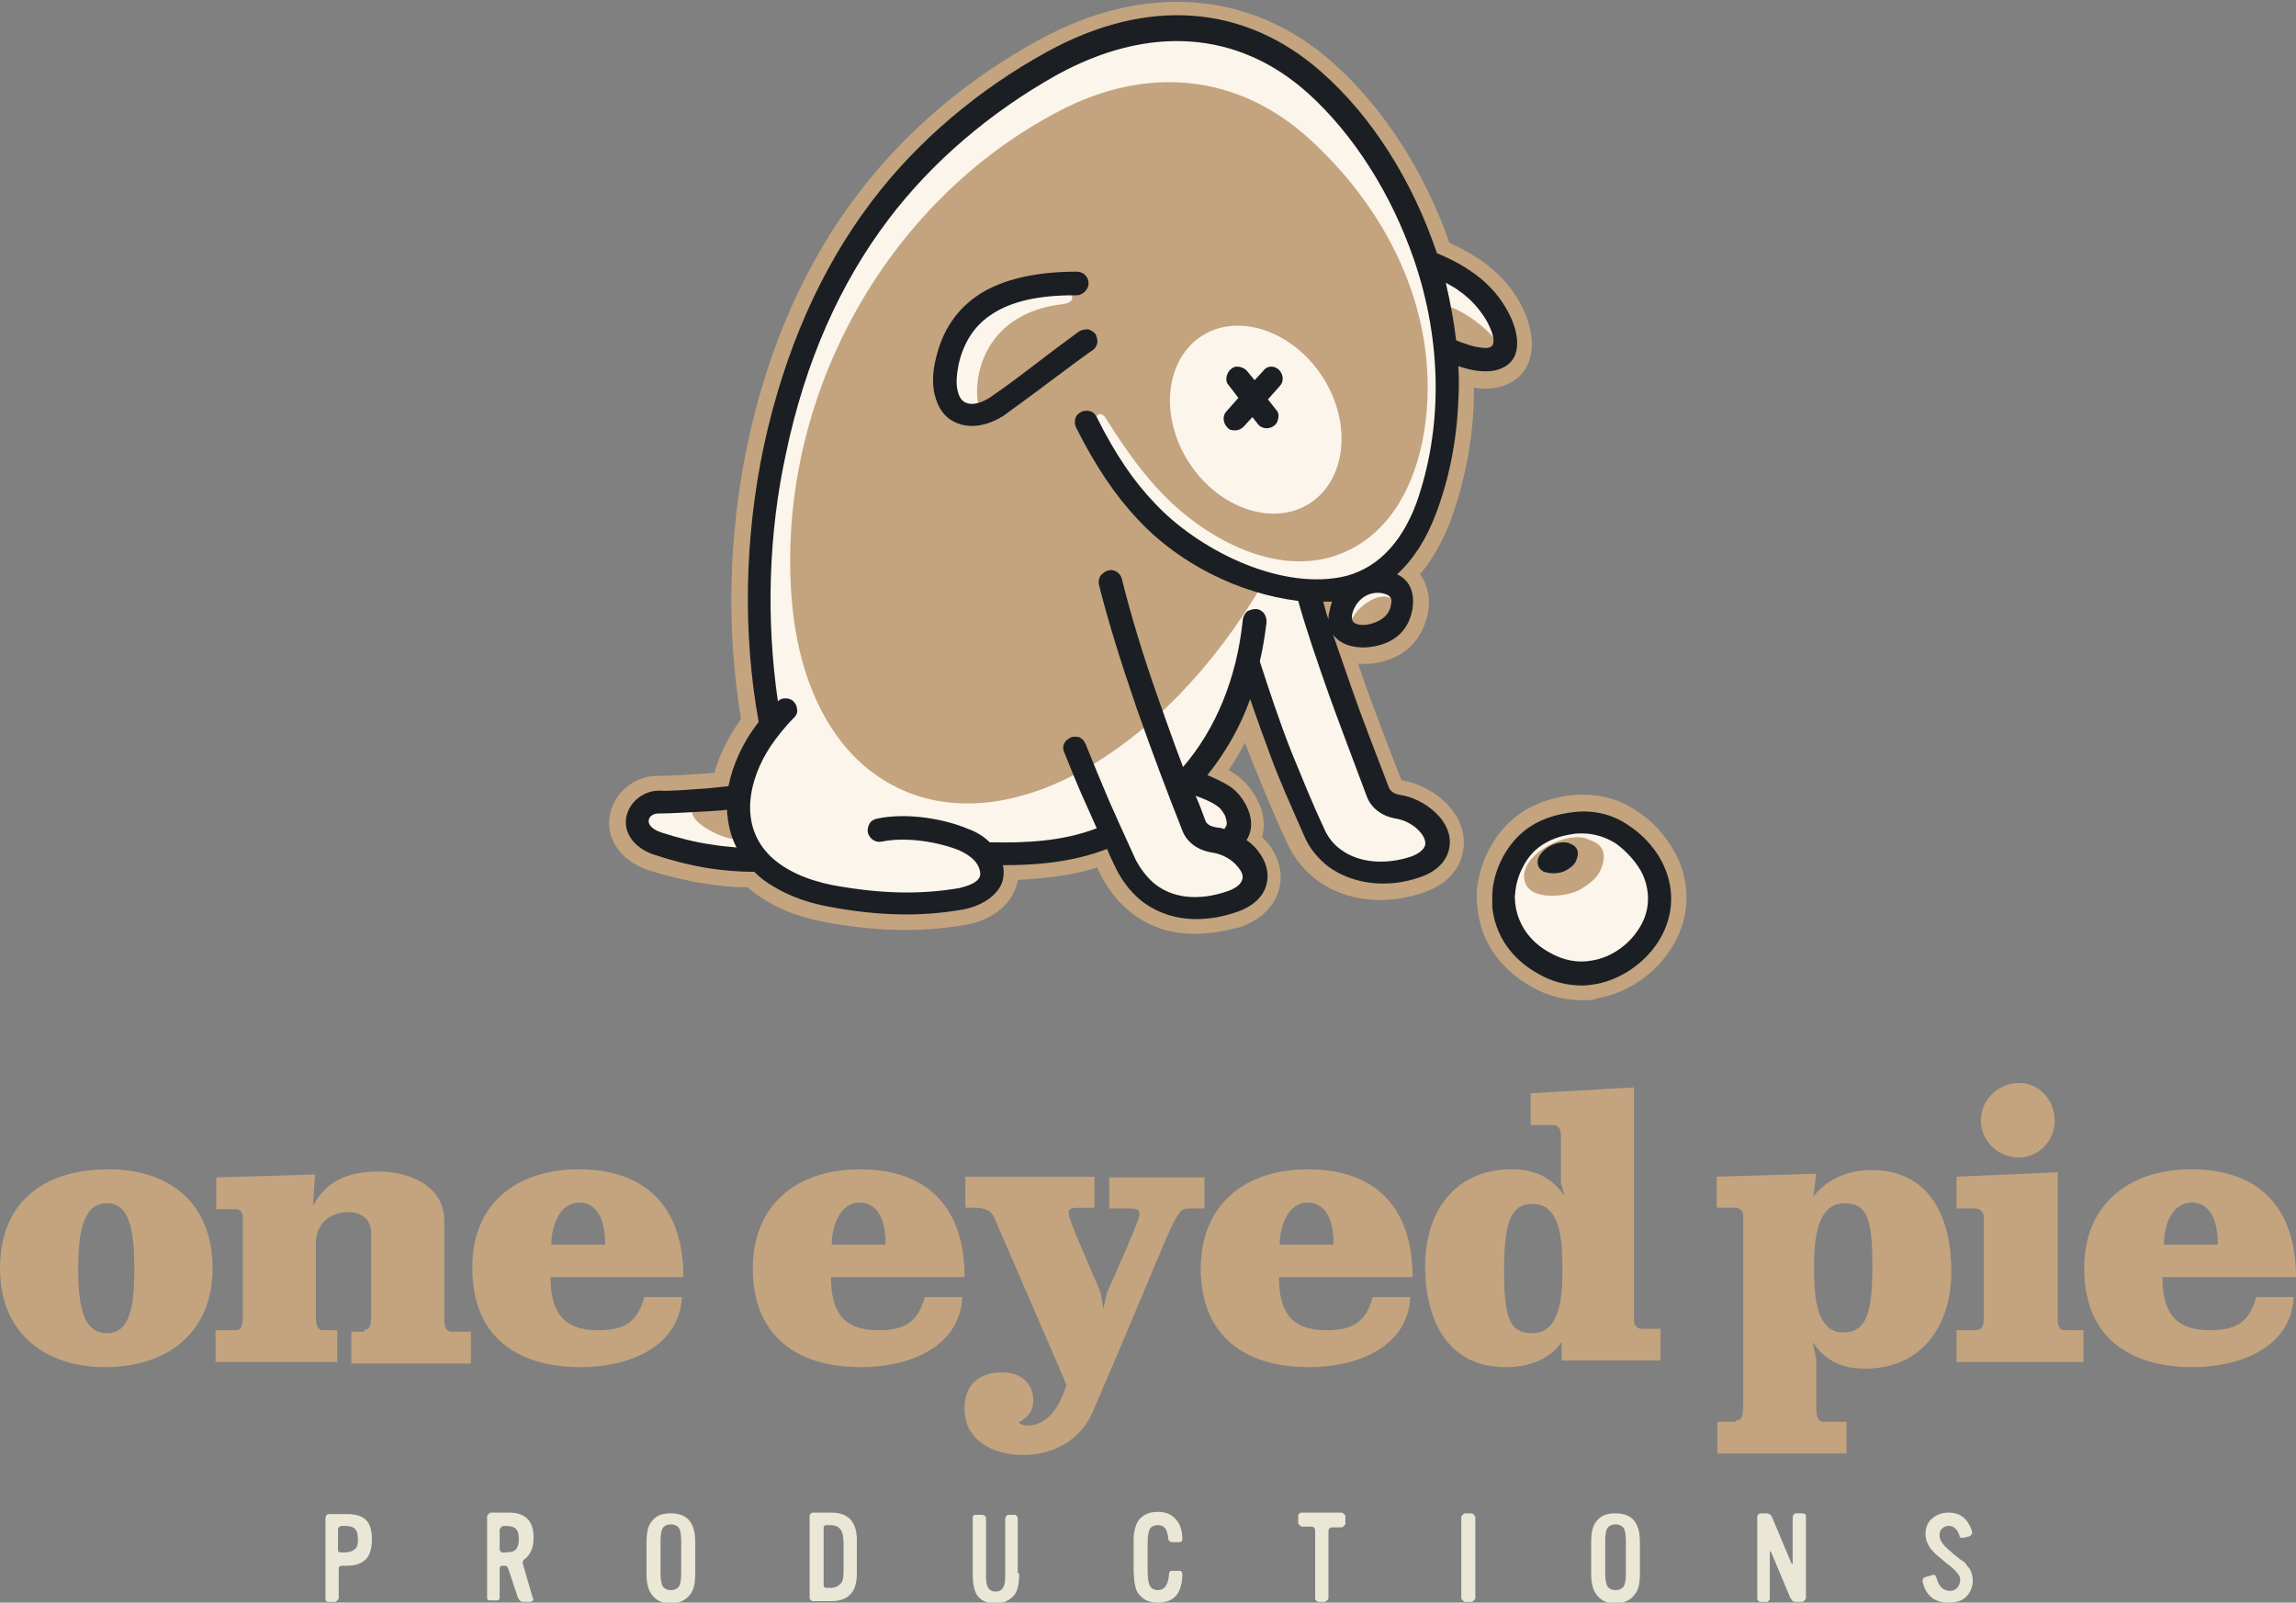 <?xml version="1.0" encoding="utf-8"?>
<!-- Generator: Adobe Illustrator 23.0.3, SVG Export Plug-In . SVG Version: 6.00 Build 0)  -->
<svg version="1.1" xmlns="http://www.w3.org/2000/svg" xmlns:xlink="http://www.w3.org/1999/xlink" x="0px" y="0px"
	 viewBox="0 0 311.1 217.1" style="enable-background:new 0 0 311.1 217.1;" xml:space="preserve">
<rect x="0" y="0" width="311.1" height="217.1" fill="#808080" stroke="none"/>
<style type="text/css">
	.st0{fill:#EAE7D6;}
	.st1{fill:#1B1F23;}
	.st2{fill:#FBF5EB;}
	.st3{fill:#C3A47F;}
	.st4{fill-rule:evenodd;clip-rule:evenodd;fill:#C3A47F;}
	.st5{stroke:#000000;stroke-width:2;stroke-miterlimit:10;}
	.st6{fill:none;stroke:#C3A47F;stroke-width:5;stroke-miterlimit:10;}
	.st7{stroke:#000000;stroke-width:0.75;stroke-miterlimit:10;}
</style>
<g id="Layer_1">
</g>
<g id="logo_final">
	<path id="productions_4_" class="st0" d="M50.4,208.5c0,1.2-0.3,2.2-0.8,2.7c-0.6,0.6-1.4,0.9-2.6,0.9h-0.7c-0.1,0-0.2,0.1-0.3,0.1
		c-0.1,0.1-0.1,0.2-0.1,0.4v3.9c0,0.1-0.1,0.2-0.2,0.3c-0.1,0.1-0.2,0.2-0.3,0.2h-0.9c-0.1,0-0.2,0-0.3-0.1
		c-0.1-0.1-0.1-0.2-0.1-0.3v-11c0-0.1,0.1-0.2,0.1-0.3c0.1-0.1,0.2-0.2,0.3-0.2h2.6c1.1,0,2,0.3,2.5,0.8
		C50.1,206.4,50.4,207.3,50.4,208.5L50.4,208.5z M48.5,208.6c0-0.7-0.1-1.2-0.4-1.5c-0.3-0.3-0.8-0.4-1.5-0.4h-0.3
		c-0.1,0-0.3,0.1-0.4,0.2c-0.1,0.1-0.1,0.2-0.1,0.3v2.7c0,0.1,0,0.3,0.1,0.3c0.1,0.1,0.2,0.1,0.3,0.1h0.3c0.7,0,1.2-0.1,1.5-0.4
		C48.3,209.8,48.5,209.3,48.5,208.6L48.5,208.6z M72.2,216.5c0.1,0.1,0.1,0.2,0,0.3c-0.1,0.1-0.2,0.2-0.3,0.2h-1
		c-0.2,0-0.4-0.1-0.5-0.2c0-0.1-0.1-0.2-0.2-0.3l-1.3-3.9c-0.1-0.2-0.1-0.3-0.2-0.4c-0.1-0.1-0.2-0.1-0.4-0.1h-0.2
		c-0.1,0-0.2,0-0.3,0.1c-0.1,0.1-0.1,0.2-0.1,0.3v3.9c0,0.1,0,0.2-0.1,0.3c-0.1,0.1-0.2,0.1-0.3,0.1h-0.9c-0.1,0-0.2,0-0.3-0.1
		c-0.1-0.1-0.1-0.2-0.1-0.3v-11c0-0.1,0.1-0.2,0.2-0.3c0.1-0.1,0.2-0.2,0.3-0.2h2.4c2.3,0,3.4,1.1,3.4,3.4c0,1.3-0.4,2.3-1.2,2.9
		c-0.1,0-0.1,0.1-0.2,0.2c0,0.1-0.1,0.2-0.1,0.3L72.2,216.5L72.2,216.5z M70.3,208.5c0-0.7-0.1-1.1-0.4-1.4
		c-0.3-0.3-0.8-0.4-1.5-0.4h-0.2c-0.1,0-0.2,0.1-0.3,0.2c-0.1,0.1-0.2,0.2-0.2,0.3v2.7c0,0.1,0,0.2,0.2,0.3c0.1,0.1,0.2,0.2,0.3,0.1
		h0.2c0.7,0,1.2-0.1,1.5-0.4C70.1,209.7,70.3,209.2,70.3,208.5L70.3,208.5z M94.2,213.2c0,1.3-0.2,2.2-0.7,2.8
		c-0.6,0.8-1.5,1.2-2.6,1.2c-1.2,0-2-0.4-2.6-1.2c-0.5-0.7-0.7-1.6-0.7-2.8v-4.3c0-1.3,0.2-2.2,0.7-2.8c0.6-0.8,1.4-1.1,2.6-1.1
		c1.2,0,2.1,0.4,2.6,1.1c0.5,0.7,0.7,1.6,0.7,2.8V213.2L94.2,213.2z M92.3,213.1v-4.3c0-0.9-0.1-1.5-0.3-1.8
		c-0.2-0.3-0.6-0.5-1.1-0.5c-0.5,0-0.9,0.2-1.1,0.5c-0.2,0.3-0.3,0.9-0.3,1.8v4.3c0,0.8,0.1,1.4,0.3,1.8c0.2,0.3,0.6,0.5,1.1,0.5
		c0.5,0,0.9-0.2,1.1-0.5C92.2,214.6,92.3,214,92.3,213.1L92.3,213.1z M116.1,213.2c0,2.5-1.2,3.7-3.5,3.7h-2.5
		c-0.1,0-0.2-0.1-0.3-0.2c-0.1-0.1-0.1-0.2-0.1-0.3v-11c0-0.1,0-0.2,0.1-0.3c0.1-0.1,0.2-0.2,0.3-0.2h2.5c2.3,0,3.5,1.2,3.5,3.7
		V213.2L116.1,213.2z M114.3,212.7v-3.5c0-0.9-0.1-1.6-0.4-2c-0.3-0.4-0.7-0.6-1.4-0.6h-0.5c-0.1,0-0.2,0-0.3,0.1
		c-0.1,0.1-0.1,0.2-0.1,0.3v7.7c0,0.1,0,0.2,0.1,0.3c0.1,0.1,0.2,0.1,0.3,0.1h0.5c0.6,0,1.1-0.2,1.4-0.6
		C114.2,214.3,114.3,213.7,114.3,212.7L114.3,212.7z M138.1,213.1c0,1.4-0.2,2.4-0.7,3c-0.6,0.7-1.4,1.1-2.5,1.1
		c-1.2,0-2-0.4-2.5-1.1c-0.4-0.6-0.6-1.6-0.6-2.9v-7.6c0-0.1,0-0.2,0.1-0.3c0.1-0.1,0.2-0.1,0.3-0.1h0.9c0.1,0,0.3,0.1,0.4,0.2
		c0.1,0.1,0.1,0.2,0.1,0.3v7.9c0,0.7,0.1,1.2,0.3,1.5c0.2,0.3,0.5,0.5,1,0.5c0.5,0,0.8-0.2,1-0.5c0.2-0.3,0.3-0.8,0.3-1.5v-7.9
		c0-0.1,0.1-0.2,0.1-0.3c0.1-0.1,0.2-0.2,0.3-0.2h0.9c0.1,0,0.2,0.1,0.3,0.2c0.1,0.1,0.1,0.2,0.1,0.4V213.1L138.1,213.1z
		 M160.2,213.2c0,2.6-1.1,3.9-3.3,3.9c-1.2,0-2.1-0.4-2.7-1.3c-0.3-0.4-0.4-1-0.5-1.6c0-0.3-0.1-0.9-0.1-1.7v-3.3
		c0-0.8,0-1.4,0.1-1.7c0.1-0.6,0.3-1.2,0.6-1.6c0.6-0.7,1.4-1.1,2.6-1.1c1,0,1.8,0.3,2.4,1c0.6,0.6,0.9,1.5,0.9,2.7
		c0,0.1,0,0.2-0.1,0.3c-0.1,0.1-0.2,0.1-0.4,0.1h-0.9c-0.1,0-0.2,0-0.3-0.1c-0.1-0.1-0.2-0.2-0.2-0.3c-0.1-1.3-0.5-1.9-1.4-1.9
		c-0.5,0-0.9,0.2-1.1,0.5c-0.2,0.4-0.3,1-0.3,1.8v3.9c0,1,0.1,1.6,0.3,2c0.2,0.4,0.6,0.6,1.1,0.6c0.9,0,1.4-0.7,1.5-2.2
		c0-0.1,0-0.2,0.1-0.3c0.1-0.1,0.2-0.1,0.3-0.1h0.9c0.2,0,0.3,0,0.4,0.1C160.1,213,160.2,213.1,160.2,213.2L160.2,213.2z
		 M182.3,206.4c0,0.1-0.1,0.2-0.2,0.3c-0.1,0.1-0.2,0.2-0.3,0.2h-1.4c-0.1,0-0.2,0.1-0.3,0.2c-0.1,0.1-0.1,0.2-0.1,0.3v9.1
		c0,0.1-0.1,0.2-0.2,0.3c-0.1,0.1-0.2,0.2-0.3,0.2h-0.9c-0.1,0-0.2-0.1-0.3-0.2c-0.1-0.1-0.1-0.2-0.1-0.3v-9.2c0-0.1,0-0.2-0.1-0.3
		c-0.1-0.1-0.2-0.2-0.3-0.2h-1.4c-0.1,0-0.2-0.1-0.3-0.2c-0.1-0.1-0.2-0.2-0.2-0.3v-0.9c0-0.1,0-0.2,0.1-0.3
		c0.1-0.1,0.2-0.2,0.3-0.2h5.5c0.1,0,0.2,0.1,0.3,0.2c0.1,0.1,0.2,0.2,0.2,0.3V206.4L182.3,206.4z M199.9,216.5
		c0,0.1-0.1,0.2-0.2,0.3c-0.1,0.1-0.2,0.2-0.3,0.2h-0.9c-0.1,0-0.2-0.1-0.3-0.2c-0.1-0.1-0.2-0.2-0.2-0.3v-11c0-0.1,0.1-0.2,0.2-0.3
		c0.1-0.1,0.2-0.2,0.3-0.2h0.9c0.1,0,0.2,0.1,0.3,0.2c0.1,0.1,0.2,0.2,0.2,0.3V216.5L199.9,216.5z M222.2,213.2
		c0,1.3-0.2,2.2-0.7,2.8c-0.6,0.8-1.5,1.2-2.6,1.2c-1.2,0-2-0.4-2.6-1.2c-0.5-0.7-0.7-1.6-0.7-2.8v-4.3c0-1.3,0.2-2.2,0.7-2.8
		c0.6-0.8,1.4-1.1,2.6-1.1c1.2,0,2.1,0.4,2.6,1.1c0.5,0.7,0.7,1.6,0.7,2.8V213.2L222.2,213.2z M220.3,213.1v-4.3
		c0-0.9-0.1-1.5-0.3-1.8c-0.2-0.3-0.6-0.5-1.1-0.5c-0.5,0-0.9,0.2-1.1,0.5c-0.2,0.3-0.3,0.9-0.3,1.8v4.3c0,0.8,0.1,1.4,0.3,1.8
		c0.2,0.3,0.6,0.5,1.1,0.5c0.5,0,0.9-0.2,1.1-0.5C220.2,214.6,220.3,214,220.3,213.1L220.3,213.1z M244.7,216.5
		c0,0.1-0.1,0.2-0.2,0.3c-0.1,0.1-0.2,0.2-0.3,0.2h-0.9c-0.2,0-0.4-0.1-0.5-0.2c0-0.1-0.1-0.2-0.2-0.3l-2.6-6.2
		c-0.1-0.1-0.1-0.2-0.1-0.2c0,0-0.1,0.1-0.1,0.2v6.2c0,0.1,0,0.2-0.1,0.3c-0.1,0.1-0.2,0.2-0.3,0.2h-0.9c-0.1,0-0.2-0.1-0.3-0.2
		c-0.1-0.1-0.1-0.2-0.1-0.3v-11c0-0.1,0-0.2,0.1-0.3c0.1-0.1,0.2-0.2,0.3-0.2h0.9c0.2,0,0.3,0.1,0.5,0.2c0.1,0.1,0.1,0.2,0.2,0.3
		l2.6,6.2c0.1,0.1,0.1,0.2,0.2,0.2c0,0,0-0.1,0-0.2v-6.2c0-0.1,0.1-0.2,0.1-0.3c0.1-0.1,0.2-0.2,0.3-0.2h0.9c0.1,0,0.2,0,0.4,0.1
		c0.1,0.1,0.1,0.2,0.1,0.4V216.5L244.7,216.5z M267.3,214.1c0,0.9-0.3,1.6-0.9,2.2c-0.6,0.6-1.4,0.8-2.4,0.8c-1.9,0-3.1-1-3.5-2.9
		c0-0.1,0-0.2,0.1-0.4c0.1-0.1,0.2-0.1,0.4-0.2l0.7-0.2c0.2-0.1,0.4-0.1,0.5,0c0.1,0,0.1,0.2,0.2,0.4c0.3,1.1,0.9,1.7,1.8,1.7
		c0.4,0,0.7-0.1,1-0.4c0.2-0.3,0.4-0.6,0.4-1c0-0.4-0.1-0.7-0.4-1c-0.2-0.3-0.7-0.8-1.4-1.3l-1.2-1c-0.4-0.3-0.7-0.7-1-1
		c-0.4-0.6-0.7-1.2-0.7-2c0-0.9,0.3-1.6,0.9-2.1c0.6-0.5,1.3-0.8,2.2-0.8c1.6,0,2.6,0.8,3.2,2.5c0,0.1,0,0.2,0,0.4
		c0,0-0.1,0.1-0.3,0.3l-0.8,0.2c-0.2,0-0.3,0-0.4,0c-0.1,0-0.2-0.1-0.2-0.3c-0.3-0.9-0.8-1.3-1.5-1.3c-0.3,0-0.6,0.1-0.9,0.4
		c-0.2,0.2-0.3,0.5-0.3,0.9c0,0.6,0.4,1.2,1.2,1.9l0.8,0.7c0.6,0.5,1,0.8,1.2,0.9c0.3,0.2,0.5,0.5,0.6,0.7
		C267,212.5,267.3,213.3,267.3,214.1L267.3,214.1z"/>
	<path id="one_eyed_pie" class="st3" d="M14.2,185.2c-7.5,0-14.2-4.1-14.2-13.4c0-9,6-13.4,14.7-13.4c8.3,0,14.1,4.6,14.1,13.4
		C28.8,180.7,22.5,185.2,14.2,185.2z M14.5,180.6c3.1,0,3.7-3.6,3.7-8.7s-0.6-8.9-3.7-8.9c-3.2,0-3.9,3.8-3.9,8.9
		S11.3,180.6,14.5,180.6z M49.4,180.1c0.4,0,0.9,0,0.9-1.8v-11.2c0-2-1.4-2.9-3.1-2.9c-2.5,0-4.4,1.6-4.4,4.2v9.9
		c0,0.9,0.1,1.9,1,1.9h1.9v4.3H29.2v-4.3h2.7c0.4,0,1,0,1-1.8v-13.4c0-0.9-0.4-1.2-1-1.2h-2.6v-4.3l13.4-0.4l-0.3,4.3
		c1.8-3.6,5.1-4.7,8.9-4.7c4.1,0,8.9,1.9,8.9,6.7v13.1c0,0.9,0.1,1.9,1,1.9h2.6v4.3H47.6v-4.3H49.4z M78.4,158.4
		c9.4,0,14.2,5.4,14.2,14.6H74.6c0,4.6,1.6,7.2,6.4,7.2c3.6,0,5.4-1.1,6.3-4.5h5.1c-0.4,7.1-7.7,9.5-13.7,9.5
		c-8.6,0-14.7-4.1-14.7-13.4C63.9,163.1,70,158.4,78.4,158.4z M74.7,168.6H82c0-2.3-0.5-5.7-3.6-5.7C75.7,163,74.7,166.3,74.7,168.6
		z M116.5,158.4c9.4,0,14.2,5.4,14.2,14.6h-18.1c0,4.6,1.6,7.2,6.4,7.2c3.6,0,5.4-1.1,6.3-4.5h5.1c-0.4,7.1-7.7,9.5-13.7,9.5
		c-8.6,0-14.7-4.1-14.7-13.4C102,163.1,108.1,158.4,116.5,158.4z M112.7,168.6h7.3c0-2.3-0.5-5.7-3.6-5.7
		C113.7,163,112.7,166.3,112.7,168.6z M135.8,185.9c2.3,0,4.2,1.3,4.2,3.8c0,1.5-0.7,2.3-2,3c0.2,0.2,0.6,0.4,1.2,0.4
		c2.4,0,4.2-1.9,5.3-5.5c0,0,0-0.1-9.8-22.7c-0.5-1.1-1.6-1.3-2.7-1.3l-1.2,0v-4.2h17.5v4.2H147c-1.9,0-2.2,0-2.2,0.8
		c0,0.6,1.1,3.2,4.3,10.6l0.4,2.3l0.5-2.2c3.8-8.5,4.4-10.2,4.4-10.6c0-0.5-0.1-0.8-1.2-0.8h-2.9v-4.2h12.9v4.2H161
		c-1.9,0-1.8,1.8-13,27.7c-1.7,3.8-5.4,5.7-9.4,5.7c-3.9,0-7.9-1.9-7.9-6.2C130.6,187.6,132.7,185.9,135.8,185.9z M177.2,158.4
		c9.4,0,14.2,5.4,14.2,14.6h-18.1c0,4.6,1.6,7.2,6.4,7.2c3.6,0,5.4-1.1,6.3-4.5h5.1c-0.4,7.1-7.7,9.5-13.7,9.5
		c-8.6,0-14.7-4.1-14.7-13.4C162.7,163.1,168.8,158.4,177.2,158.4z M173.4,168.6h7.3c0-2.3-0.5-5.7-3.6-5.7
		C174.4,163,173.4,166.3,173.4,168.6z M204.8,158.4c1.9,0,4.9,0.3,7.2,3.6l-0.5-1.8V154c0-1-0.2-1.6-1.2-1.6h-2.9v-4.3l14-0.8v31.7
		c0,0.5,0.5,1,1,1h2.6v4.3h-13.4v-2.5c-1.7,2.5-4.7,3.4-7.6,3.4c-8,0-10.9-6.6-10.9-13.7C193.1,164.3,197,158.4,204.8,158.4z
		 M203.8,172.1c0,6.4,0.7,8.5,3.8,8.5c3.8,0,4.1-4.9,4.1-8.6c0-3,0-8.9-3.9-8.9C204.6,163,203.8,165.7,203.8,172.1z M235.2,192.4
		c0.4,0,1,0,1-1.8v-26c0-0.5-0.5-1-1-1h-2.6v-4.2l13.5-0.4l-0.4,3.1c1.9-2.5,4.9-3.6,7.9-3.6c8,0,10.8,6.6,10.8,13.7
		c0,7.3-3.9,13.2-11.7,13.2c-1.9,0-4.9-0.3-7.1-3.6l0.5,2.3v6.6c0,0.9,0.1,1.9,1,1.9h3.1v4.3h-17.5v-4.3H235.2z M253.7,171.5
		c0-6.4-0.7-8.5-3.8-8.5c-3.7,0-4.1,4.9-4.1,8.6c0,3,0,8.9,3.9,8.9C252.9,180.5,253.7,177.9,253.7,171.5z M267.9,180.1
		c0.4,0,0.9,0,0.9-1.8v-13.4c0-0.8-0.6-1.2-1.2-1.2h-2.5v-4.3l13.7-0.6v19.5c0,0.9,0,1.9,1,1.9h2.5v4.3h-17.2v-4.3H267.9z
		 M273.6,146.7c2.7,0,4.8,2.3,4.8,5.1s-2.2,5-4.9,5c-2.6,0-5.1-2.1-5.1-5S270.8,146.7,273.6,146.7z M296.9,158.4
		c9.4,0,14.2,5.4,14.2,14.6h-18.1c0,4.6,1.6,7.2,6.4,7.2c3.6,0,5.4-1.1,6.3-4.5h5.1c-0.4,7.1-7.7,9.5-13.7,9.5
		c-8.6,0-14.7-4.1-14.7-13.4C282.4,163.1,288.5,158.4,296.9,158.4z M293.2,168.6h7.3c0-2.3-0.5-5.7-3.6-5.7
		C294.1,163,293.2,166.3,293.2,168.6z"/>
	<g id="pie">
		<path id="dog_outline_10_" class="st3" d="M214.4,135.5c-2.4,0-4.8-0.6-7-1.9c-4.2-2.4-6.8-6.1-7.2-10.7c-0.1-0.6-0.1-1.3-0.1-1.9
			l0-0.1c0.2-3.5,1.9-7.1,4.4-9.5c2-1.9,4.6-3.1,7.8-3.6c3.5-0.5,6.9,0.2,9.7,2.2c2.4,1.6,4.3,4,5.4,6.4l0,0c1.8,4,1.4,8.6-1.1,12.3
			c-2.2,3.4-5.9,5.8-9.7,6.5C215.9,135.5,215.2,135.5,214.4,135.5z M161.9,126.5c-3.4,0-6.4-1-8.9-3.1c-1.7-1.4-3.1-3.2-4.2-5.6
			c0-0.1-0.1-0.2-0.1-0.3c-3.7,1.2-7.5,1.5-10.8,1.7c-0.1,0.8-0.4,1.5-0.8,2.2c-1.2,2-3.6,3.5-6.4,3.9c-5.9,1-11.9,0.9-19-0.4
			c-3-0.6-5.7-1.5-7.9-2.9c-0.9-0.5-1.8-1.2-2.5-1.8c-2,0-3.9-0.2-5.8-0.5c-2.5-0.4-5-1-7.6-1.8c-3.9-1.3-6-4.5-5.2-7.8
			c0.7-2.9,3.4-5,6.4-5c0,0,0.1,0,0.1,0c1.2,0,3.4-0.1,6.2-0.3c0.5,0,0.9-0.1,1.4-0.1c0.7-2.5,1.9-4.9,3.6-7.3
			c-2-12.1-1.7-25,0.9-37.3c2.8-13.2,7.9-24.6,15-33.9c6.4-8.4,14.9-15.6,24.5-20.8c14.2-7.8,28.7-6.7,39.7,3
			c6.9,6.1,12.5,14.8,15.9,24.5c4.5,2,7.7,4.7,9.6,8.2c0.6,1.1,2.5,5,1,8.3c-0.5,1.1-1.7,2.6-4.2,3.1c-1.1,0.2-2.1,0.2-3.1,0
			c0,0.6,0,1.3,0,1.9c-0.2,5.6-1.3,11-3.1,16c-1.1,2.9-2.5,5.4-4.2,7.4c1.2,1.6,1.6,3.9,0.8,6.3c-0.9,2.8-2.8,4.7-5.8,5.5
			c-1,0.3-2.2,0.4-3.4,0.3c0.3,0.8,0.6,1.7,0.9,2.6c1.4,3.9,3,8.1,5,13.2c0,0,0,0,0,0c2.5,0.4,5,1.8,6.6,3.7c1.7,2,2.2,4.3,1.6,6.5
			c-0.6,2.3-2.5,4.1-5.2,5c-5.2,1.8-10.6,1.2-14.5-1.7c-1.7-1.3-3.1-3-4-5c-1.9-4.1-3.2-7.3-4.5-10.5c-0.4-1-0.8-2-1.2-3.1
			c-0.7,1.3-1.4,2.5-2.2,3.7c0.3,0.2,0.6,0.4,0.9,0.6c1.2,0.8,2.1,1.9,2.9,3.3c0.9,1.7,1.2,3.6,0.7,5.2c0.2,0.2,0.4,0.4,0.6,0.6
			c1.7,2,2.3,4.3,1.7,6.5c-0.6,2.3-2.6,4.2-5.3,5.1C166,126.1,163.9,126.5,161.9,126.5z"/>
		<path id="dog_background_fill_5_" class="st2" d="M214.5,111.2c-0.5,0-1.1,0-1.7,0.1c-2.5,0.4-4.5,1.3-6,2.7
			c-1.9,1.7-3.2,4.5-3.3,7.2c0,0.5,0,1,0,1.4c0.4,3.4,2.3,6.2,5.5,8c2.2,1.2,4.7,1.7,7,1.3c2.9-0.5,5.7-2.4,7.4-5
			c1.8-2.8,2.1-6,0.8-9v0c-0.8-1.9-2.4-3.7-4.2-5C218.4,111.8,216.5,111.2,214.5,111.2z M150.5,113.1l0.4,0.8
			c0.4,0.8,0.7,1.6,1.1,2.4c0.9,2,1.9,3.4,3.2,4.4c3,2.5,7.2,2.9,11.8,1.4c1.6-0.5,2.7-1.5,3-2.7c0.3-1.1,0-2.2-1-3.4
			c-0.4-0.5-0.9-0.9-1.5-1.3l-0.8-0.6l0.6-0.8c1.1-1.4,0.4-3,0-3.7c-0.5-0.9-1-1.5-1.7-2c-0.8-0.5-1.9-1.1-3.2-1.5l-1.4-0.4l0.9-1.1
			c2.7-3.2,4.8-7,6.2-11.3l0.9-2.8l0.9,2.8c1.2,3.5,2.2,6.3,3.2,9.1c1.2,3.2,2.6,6.3,4.4,10.4c0.7,1.5,1.7,2.7,2.9,3.7
			c2.9,2.1,7.2,2.6,11.3,1.2c1.5-0.5,2.6-1.5,3-2.7c0.3-1.1,0-2.2-0.9-3.3c-1.1-1.3-2.8-2.3-4.4-2.5c-1.3-0.2-2.2-0.9-2.6-1.9
			c-2.1-5.3-3.7-9.6-5.1-13.6c-1.6-4.5-2.9-8.4-4-12.1l-0.4-1.3l1.3,0c0.8,0,1.5,0,2.2-0.1l1.8-0.2l-0.8,1.6
			c-0.3,0.5-0.5,1.1-0.6,1.7c-0.2,1,0,1.7,0.6,2.2c1,0.9,2.9,1.1,4.5,0.6c1.8-0.5,2.9-1.6,3.4-3.2c0.5-1.6,0.3-3.5-1.6-4.1l-1.7-0.5
			l1.4-1.1c2.2-1.8,4-4.6,5.4-8.1c1.7-4.6,2.7-9.6,2.9-14.9c0.1-1.6,0-3.3-0.1-5l-0.1-1.4l1.4,0.5c1.5,0.5,3.2,1.1,4.7,0.8
			c0.9-0.2,1.4-0.6,1.7-1.2c0.6-1.3,0-3.5-0.9-5.1c-1.7-3-4.6-5.4-9-7.2l-0.4-0.2l-0.1-0.4c-3.2-9.6-8.6-18.2-15.3-24.1
			c-10-8.8-22.6-9.7-35.7-2.5c-9.2,5-17.3,11.9-23.4,19.9c-6.8,8.9-11.6,19.9-14.4,32.5c-2.6,12.2-2.8,25-0.7,37l0.1,0.4l-0.3,0.3
			c-2.1,2.8-3.5,5.7-4,8.5l-0.1,0.7l-0.7,0.1c-1.1,0.1-2.2,0.2-3.2,0.3c-3,0.2-5.2,0.4-6.6,0.3c-1.4,0-2.8,1-3.1,2.3
			c-0.5,2,1.6,3.3,3,3.8c2.3,0.8,4.7,1.3,7,1.7c2,0.3,4.1,0.4,6.2,0.5l0.4,0l0.3,0.3c0.7,0.7,1.6,1.4,2.6,2c1.9,1.1,4.2,2,6.8,2.4
			c6.7,1.2,12.3,1.4,17.8,0.4c1.8-0.3,3.3-1.2,4-2.3c0.4-0.7,0.5-1.6,0.2-2.5l-0.4-1.3l1.4,0c4.1,0,9.5-0.3,14.4-2.3L150.5,113.1z"
			/>
		<path id="dog_contract_colour_5_" class="st4" d="M215.4,113.8c-2.7-1.6-9.8,2-8.8,5.6c0.7,2.6,5.3,2.1,7.1,1.3
			c1.4-0.7,2.7-1.7,3.2-2.9C217.7,115.9,217.4,114.4,215.4,113.8L215.4,113.8z M143.6,15c-23.9,12.4-38.6,39.5-36.3,66.5
			c1,11.5,5.7,20.7,13.7,24.9c15.1,8,36.7-4.3,50.2-27.5c-9.7-3.6-19.2-11.7-22.6-21.8c-0.3-1,0.6-1.4,1.2-0.5
			c4.3,6.9,8.8,12.8,16.2,16.7c5.1,2.7,11.2,3.9,16.6,1.3c5.7-2.7,9.2-8.7,10.4-16.3c2.3-15.1-4.5-29.4-15.6-39.5
			C167.6,9.9,155.3,8.9,143.6,15L143.6,15z M203,46.8c-0.4-1.6-5.3-5.4-7.5-5.4l0.7,5.4l4.1,1.4C201.9,48.7,203.8,48.2,203,46.8
			L203,46.8z M188.1,80.9c-2.1-0.7-6.2,2.8-5,5c0.9,1.6,3.9,0.6,4.9-0.2c0.8-0.6,1.5-1.6,1.7-2.4C189.9,82,189.5,81.1,188.1,80.9
			L188.1,80.9z M94.1,110.8c0.7,1.3,5,3.5,6.5,2.7l-1.8-4.9l-3.2,0C94.4,108.7,93.2,109.7,94.1,110.8L94.1,110.8z M143.8,39.4
			c-4.2-0.5-8-0.2-11.4,2.6c-3.1,2.6-4.7,6.6-4.3,10.9c0.1,1.3,1.9,4.6,4.6,2.7c-1.2-4.6,0.8-13.2,11.3-14.4
			C145.7,41,145.8,39.7,143.8,39.4L143.8,39.4z M162.7,45.6c4.9-3.3,12.3-0.9,16.4,5.3c4.1,6.2,3.4,13.9-1.5,17.2
			c-4.9,3.3-12.3,0.9-16.4-5.3C157.1,56.6,157.8,48.9,162.7,45.6L162.7,45.6z"/>
		<path class="st1" d="M225.5,117.4c-0.9-2.1-2.7-4.2-4.7-5.5c-2.4-1.7-5.2-2.3-8.2-1.8c-2.8,0.4-5,1.4-6.7,3
			c-2.1,2-3.6,5.1-3.7,8.1c0,0.5,0,1.1,0,1.7c0.4,3.8,2.6,7,6.2,9c1.9,1.1,3.9,1.6,6,1.6c0.6,0,1.3-0.1,1.9-0.2
			c3.2-0.6,6.4-2.7,8.3-5.6C226.7,124.5,227,120.8,225.5,117.4z M222,125.9c-1.4,2.2-3.8,3.8-6.2,4.2c-2,0.4-4,0-5.9-1.1
			c-2.7-1.5-4.3-3.9-4.6-6.7c0-0.4-0.1-0.8,0-1.2c0.1-2.1,1.2-4.5,2.7-5.9c1.2-1.1,2.9-1.9,5-2.2c0.5-0.1,0.9-0.1,1.4-0.1
			c1.6,0,3.2,0.5,4.6,1.4c1.5,1.1,2.9,2.7,3.6,4.2C223.7,121,223.5,123.7,222,125.9z M148.4,45.2c0.2,0.3,0.3,0.8,0.3,1.2
			c-0.1,0.4-0.3,0.8-0.6,1c-1.9,1.3-3.8,2.8-5.6,4.1c-2.1,1.6-4.3,3.2-6.5,4.8c-1.4,0.9-2.9,1.4-4.3,1.4c-0.6,0-1.2-0.1-1.8-0.3
			c-1.5-0.5-2.6-1.7-3.1-3.4c-0.5-1.5-0.5-3.4,0-5.4c0.9-3.9,2.9-6.8,6-8.8c3.2-2,7.6-3,13.1-3c0.9,0,1.6,0.7,1.6,1.6
			c0,0.4-0.2,0.8-0.5,1.1c-0.3,0.3-0.7,0.5-1.1,0.5c-0.2,0-0.3,0-0.4,0c-4.7,0-8.4,0.8-11,2.5c-2.4,1.5-3.9,3.8-4.6,6.8
			c-0.3,1.5-0.4,2.8-0.1,3.8c0.2,0.8,0.6,1.3,1.2,1.5c0.8,0.3,2,0,3.2-0.8c2.2-1.5,4.3-3.1,6.4-4.7c1.8-1.4,3.7-2.8,5.6-4.2
			c0.3-0.2,0.8-0.3,1.2-0.3C147.8,44.7,148.1,44.9,148.4,45.2z M202.5,50.2c1.3-0.3,2.2-0.9,2.7-1.9c0.9-1.9,0-4.6-1-6.3
			c-1.8-3.3-4.9-5.8-9.5-7.7c-3.3-9.8-8.8-18.5-15.6-24.5C168.6,0.5,155.4-0.4,141.9,7c-9.3,5.1-17.6,12.1-23.8,20.3
			c-6.9,9.1-11.8,20.2-14.6,33.1c-2.6,12.3-2.9,25.3-0.7,37.4c-2.2,2.8-3.5,5.8-4.1,8.7c-1,0.1-1.9,0.2-2.9,0.3
			c-2.9,0.2-5.2,0.4-6.4,0.3c0,0-0.1,0-0.1,0c-2,0-3.9,1.4-4.4,3.4c-0.6,2.6,1.5,4.6,3.8,5.3c2.4,0.8,4.8,1.4,7.2,1.8
			c2,0.3,4.1,0.5,6.3,0.5c0.8,0.8,1.7,1.5,2.8,2.1c2,1.2,4.5,2.1,7.2,2.6c6.8,1.3,12.7,1.4,18.3,0.4c2.2-0.4,4-1.5,4.9-2.9
			c0.6-0.9,0.7-2,0.5-3.1c4.1,0,9.2-0.3,14.1-2.2c0.3,0.7,0.6,1.4,0.9,2c1,2.2,2.2,3.7,3.6,4.9c2.1,1.7,4.7,2.6,7.6,2.6
			c1.8,0,3.6-0.3,5.6-1c2-0.7,3.5-2,3.9-3.7c0.4-1.5,0-3.1-1.2-4.6c-0.4-0.5-0.9-1-1.5-1.4c0.9-1.4,0.8-3.1-0.1-4.8
			c-0.6-1.1-1.3-1.9-2.2-2.5c-0.8-0.5-1.8-1-3-1.5c2.4-3,4.4-6.4,5.8-10.3c1,3,2,5.6,2.9,8.1c1.2,3.2,2.6,6.3,4.4,10.4
			c0.7,1.7,1.9,3.1,3.3,4.2c3.3,2.4,8,3,12.5,1.4c2-0.7,3.4-2,3.8-3.6c0.4-1.5,0-3.1-1.2-4.5c-1.3-1.5-3.3-2.7-5.3-3
			c-0.8-0.1-1.4-0.5-1.6-1c-2-5.2-3.7-9.6-5.1-13.6c-0.9-2.6-1.7-4.9-2.5-7.2c0.1,0.2,0.3,0.4,0.5,0.6c1.5,1.4,4.1,1.4,5.8,0.9
			c2.2-0.6,3.7-2,4.3-4.1c0.6-2.1,0.3-4.5-1.9-5.5c2.2-2,4-4.8,5.3-8.3c1.8-4.8,2.8-9.9,3-15.3c0.1-1.5,0.1-3,0-4.6
			C199.1,50.1,200.8,50.5,202.5,50.2z M202.2,46.8c-0.2,0.3-0.7,0.4-1.4,0.3c-1.2-0.1-2.5-0.6-3.5-1c-0.3-2.6-0.8-5.2-1.4-7.8
			c0.7,0.4,1.3,0.7,1.8,1.1c1.6,1.1,2.8,2.5,3.7,4C202.3,45,202.6,46.3,202.2,46.8z M183.5,82.4c0.8-1.7,2.6-2.5,4.3-1.9
			c0.5,0.2,0.6,0.4,0.7,0.6c0.1,0.3,0,0.7-0.1,1.2c-0.3,1-1.1,1.7-2.3,2.1c-1.1,0.4-2.2,0.3-2.7-0.1C183,83.8,183.2,83,183.5,82.4z
			 M181.6,78.2c-8.7,1.6-19.4-3.9-25.1-10c-2.9-3-5.4-6.7-7.9-11.7c-0.2-0.4-0.5-0.7-0.9-0.8c-0.4-0.1-0.8-0.1-1.2,0.1
			c-0.4,0.2-0.7,0.5-0.8,0.9c-0.1,0.4-0.1,0.8,0.1,1.2c2.6,5.2,5.3,9.2,8.4,12.5c5.5,5.9,13.6,10,21.7,11c1.1,3.9,2.5,8,4.2,12.8
			c1.8,5,3.7,9.9,5.1,13.7c0.6,1.6,2.1,2.7,4,3c1.2,0.2,2.5,0.9,3.3,1.9c0.5,0.6,0.7,1.2,0.6,1.7c-0.2,0.6-0.8,1.1-1.8,1.5
			c-3.5,1.2-7.2,0.9-9.6-0.9c-1-0.7-1.8-1.7-2.3-2.9c-1.6-3.4-3-6.9-4.4-10.3c-1.7-4.3-3.1-8.6-4.3-12.3c0.5-2.1,0.7-3.7,0.9-5.2
			c0.1-0.9-0.4-1.8-1.4-1.9c-0.4,0-0.8,0.1-1.2,0.3c-0.3,0.3-0.5,0.6-0.6,1.1c-0.8,8-3.7,14.9-8.1,20c-1.3-3.4-2.3-6.3-3.3-9.1
			c-2.2-6.2-3.8-11.6-5-16.4c-0.2-0.8-1.1-1.4-1.9-1.1c-0.4,0.1-0.7,0.4-1,0.7c-0.2,0.4-0.3,0.8-0.2,1.2c1.2,4.8,2.9,10.3,5.1,16.7
			c2.1,6,4.3,11.8,6.2,16.6c0.6,1.6,2.1,2.7,4.1,3c1.3,0.2,2.6,0.9,3.4,1.9c0.6,0.7,0.8,1.3,0.6,1.8c-0.2,0.6-0.8,1.1-1.9,1.5
			c-4,1.4-7.6,1-10.1-1.1c-0.9-0.8-1.7-1.8-2.4-3.1c-1.7-3.7-3-6.6-3.7-8.2c-1.1-2.6-2.1-5-3.1-7.5c-0.2-0.4-0.4-0.7-0.8-0.9
			c-0.2-0.1-0.4-0.1-0.6-0.1c-0.2,0-0.4,0-0.6,0.1c-0.4,0.2-0.7,0.4-0.9,0.8c-0.2,0.4-0.2,0.8,0,1.2c1,2.5,2,5,3.2,7.6
			c0.4,0.9,0.8,1.8,1.2,2.7c-4.7,1.8-9.7,2-14.5,1.9c-0.9-0.9-2-1.5-2.9-1.8c-3-1.3-8.2-2.3-12.4-1.4c-0.4,0.1-0.8,0.3-1,0.7
			c-0.2,0.4-0.3,0.8-0.2,1.2c0.2,0.8,1,1.4,1.9,1.2c3.4-0.7,7.8,0.1,10.5,1.2c1.7,0.8,2.6,1.7,2.8,2.9c0.3,1.5-2.1,2-2.8,2.2
			c-5.3,0.9-10.6,0.8-17.2-0.4c-3.5-0.7-6.4-2-8.4-3.9c-4.4-4.3-2.9-10.5,0-14.9c0.9-1.3,1.9-2.6,3.2-3.9c0.3-0.3,0.5-0.7,0.4-1.1
			c0-0.4-0.2-0.8-0.5-1.1c-0.3-0.3-0.7-0.4-1.1-0.4c0,0,0,0,0,0c-0.4,0-0.7,0.1-1,0.4c-1.6-11-1.3-22.6,1.1-33.6
			c2.6-12.4,7.3-23,13.9-31.7c5.9-7.8,13.8-14.5,22.7-19.5c12.5-6.9,24.6-6.1,34.1,2.4c6.2,5.6,11.3,13.6,14.4,22.6
			c3.8,11.1,3.9,22.8,0.3,33C189.8,73.8,186.3,77.3,181.6,78.2z M166.2,111.7c0,0.2-0.2,0.4-0.3,0.6c-0.3-0.1-0.7-0.2-1-0.2
			c-0.6-0.1-1.4-0.3-1.6-1c-0.4-1.1-0.8-2.2-1.3-3.3c1.1,0.4,2.1,0.8,2.8,1.3c0.5,0.3,0.8,0.7,1.2,1.4
			C166.1,110.9,166.3,111.4,166.2,111.7z M89.2,110.2C89.2,110.2,89.2,110.2,89.2,110.2c1.8,0,4.7-0.2,6.8-0.3c0.5,0,1-0.1,1.5-0.1
			c0.3,0,0.7-0.1,1-0.1c0.1,1.8,0.5,3.6,1.3,5.1c-1.1-0.1-2.3-0.2-3.4-0.4c-2.2-0.3-4.5-0.9-6.7-1.6c-0.6-0.2-1.9-0.7-1.8-1.7
			C88,110.5,88.6,110.2,89.2,110.2z M180.5,81.5c-0.2,0.5-0.3,1-0.4,1.5c-0.1,0.3-0.1,0.6-0.1,0.9c-0.3-0.8-0.5-1.6-0.7-2.4
			C179.7,81.5,180.1,81.5,180.5,81.5z M173.3,50.1c0.6,0.6,0.7,1.6,0.1,2.2l-1.6,1.8l1.1,1.4c0.3,0.3,0.4,0.7,0.3,1.2
			s-0.3,0.8-0.6,1c-0.7,0.5-1.7,0.4-2.2-0.3l-0.7-0.9l-1.2,1.3c-0.3,0.3-0.7,0.5-1.1,0.5c0,0-0.1,0-0.1,0c-0.4,0-0.8-0.1-1-0.4
			c-0.6-0.6-0.7-1.6-0.1-2.2l1.6-1.8l-1.3-1.7c-0.3-0.3-0.4-0.7-0.3-1.2c0.1-0.4,0.3-0.8,0.6-1c0.3-0.3,0.7-0.4,1.2-0.3
			c0.4,0.1,0.8,0.3,1,0.6l1,1.2l1.2-1.3C171.7,49.5,172.7,49.5,173.3,50.1z M213.6,116.5c-0.2,0.6-0.8,1.1-1.6,1.5
			c-0.4,0.2-1,0.3-1.6,0.3c-0.4,0-0.8-0.1-1.2-0.2c-0.4-0.2-0.7-0.5-0.8-0.9c-0.2-0.7,0.1-1.4,0.9-2.1c0.9-0.8,2.5-1.3,3.5-0.8l0,0
			C213.8,114.7,214,115.5,213.6,116.5z"/>
	</g>
</g>
</svg>
